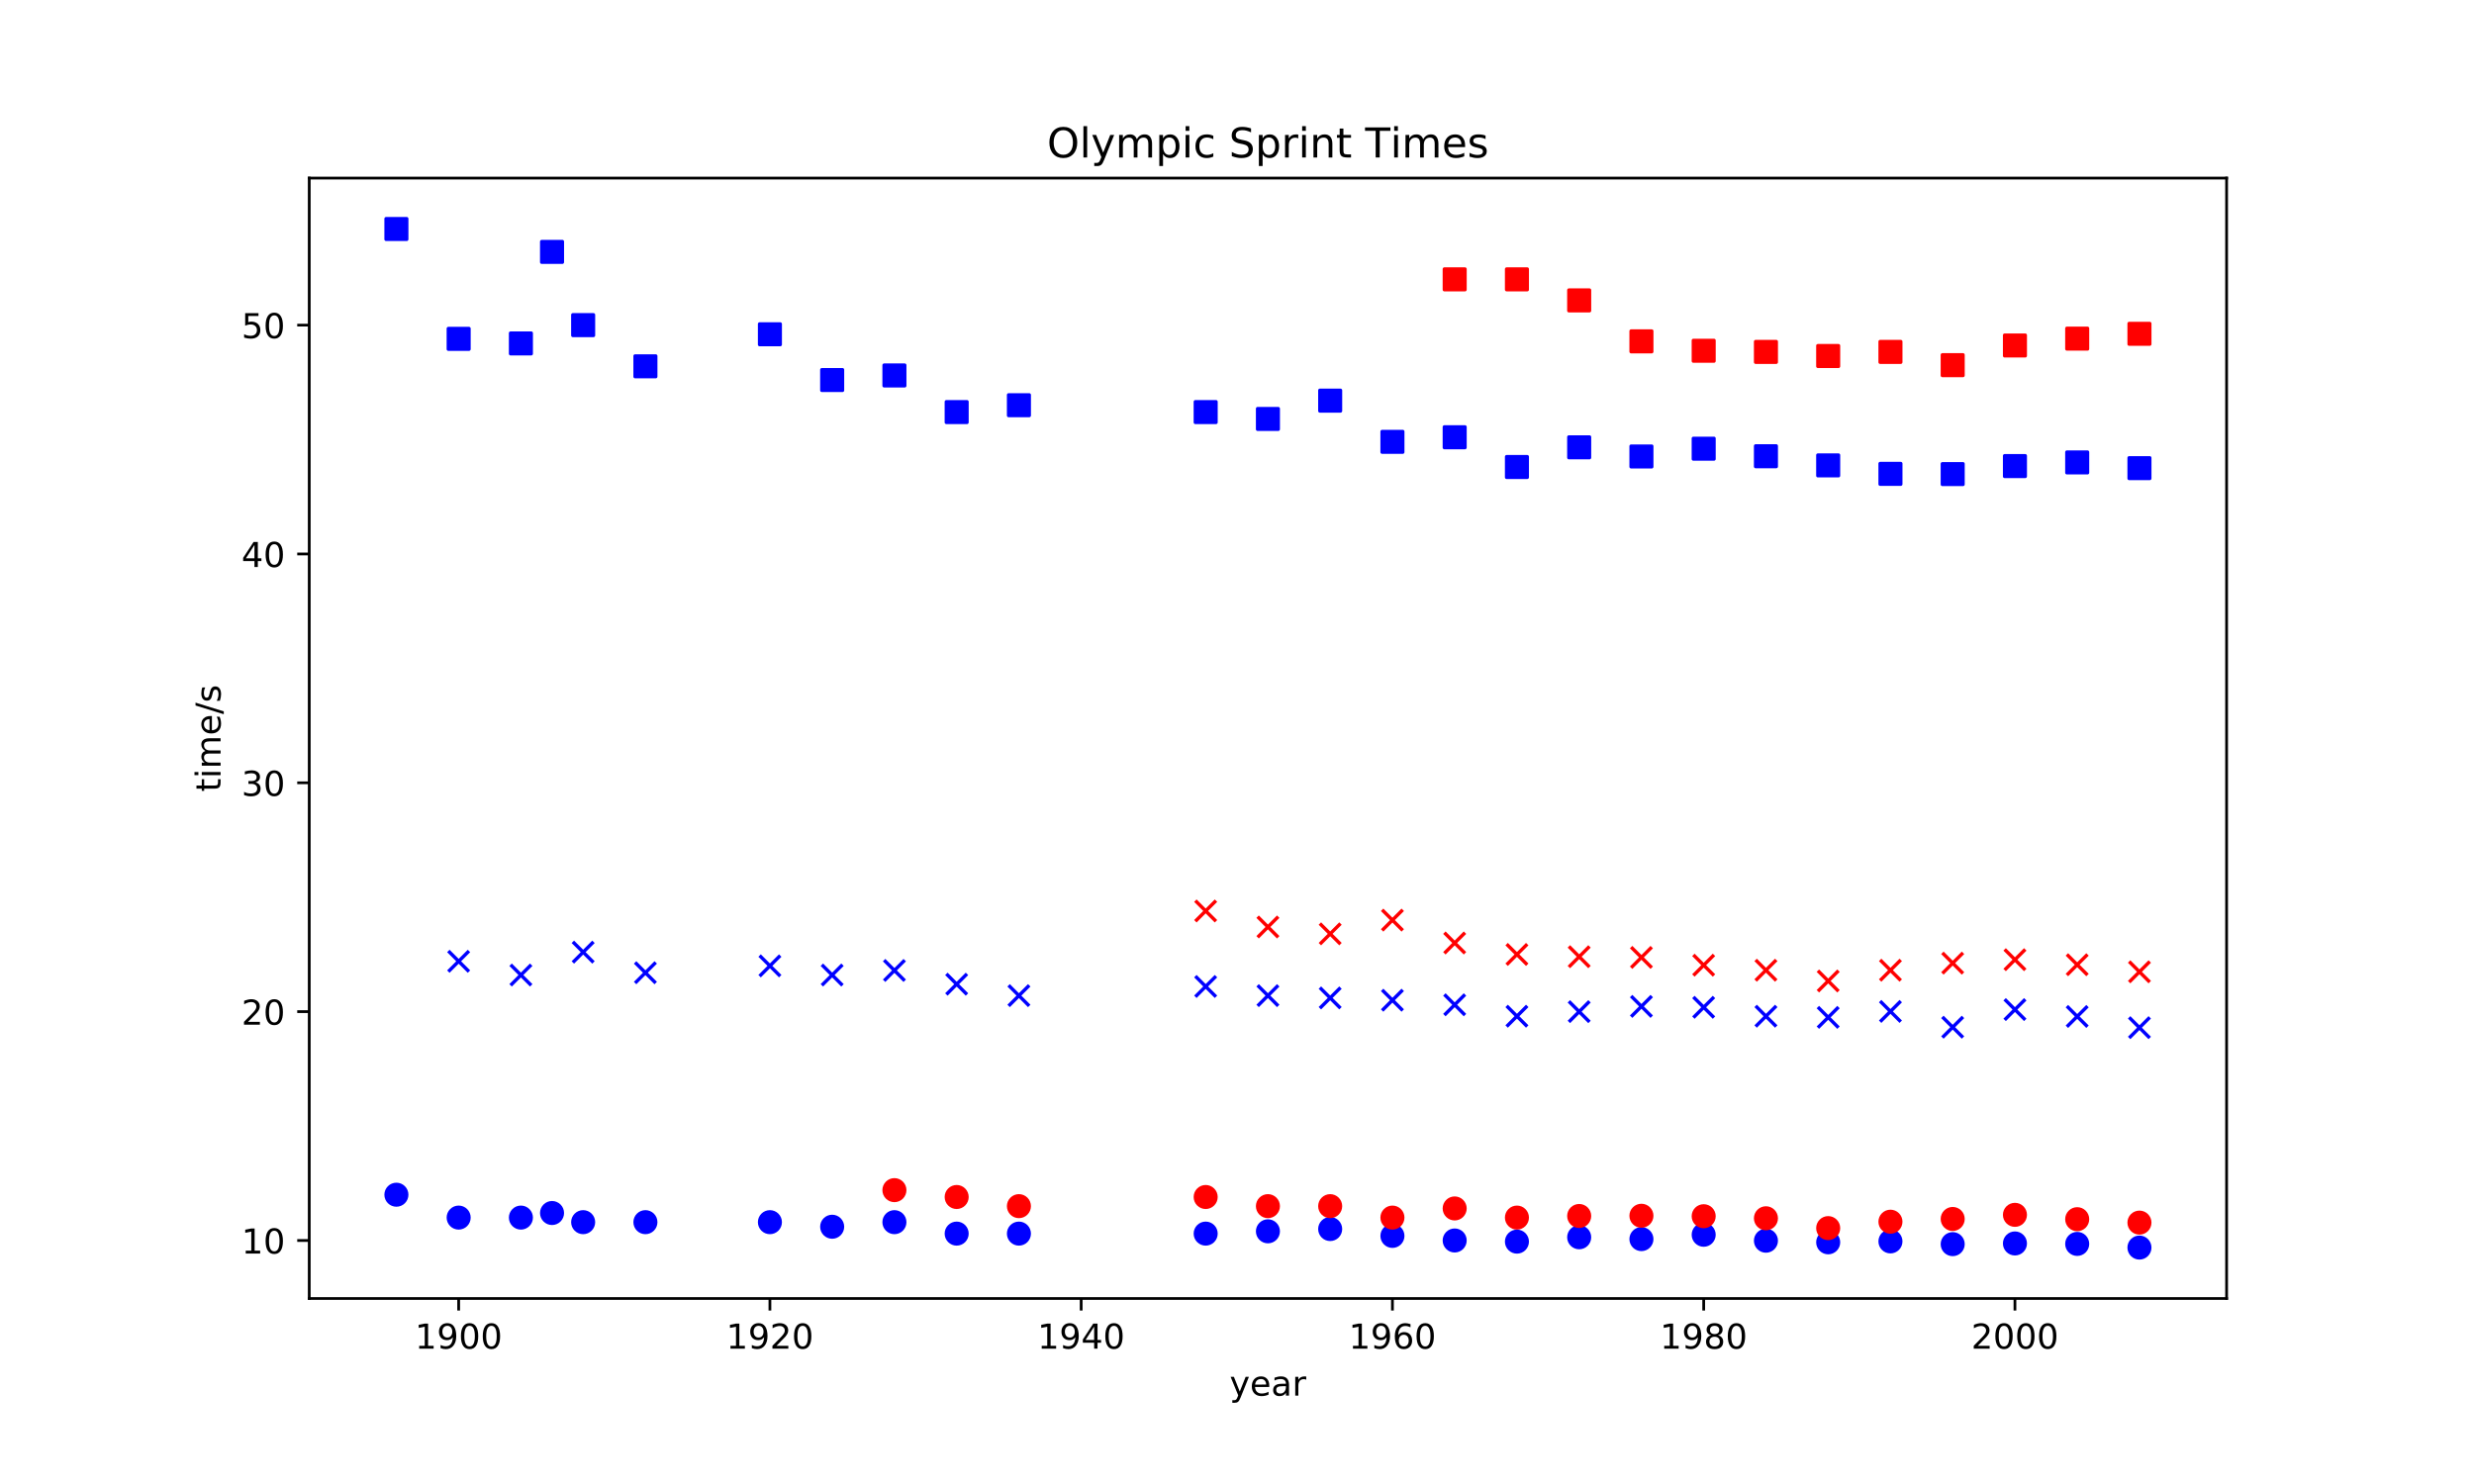 <?xml version="1.0" encoding="utf-8" standalone="no"?>
<!DOCTYPE svg PUBLIC "-//W3C//DTD SVG 1.1//EN"
  "http://www.w3.org/Graphics/SVG/1.1/DTD/svg11.dtd">
<!-- Created with matplotlib (https://matplotlib.org/) -->
<svg height="432pt" version="1.1" viewBox="0 0 720 432" width="720pt" xmlns="http://www.w3.org/2000/svg" xmlns:xlink="http://www.w3.org/1999/xlink">
 <defs>
  <style type="text/css">
*{stroke-linecap:butt;stroke-linejoin:round;}
  </style>
 </defs>
 <g id="figure_1">
  <g id="patch_1">
   <path d="M 0 432 
L 720 432 
L 720 0 
L 0 0 
z
" style="fill:none;"/>
  </g>
  <g id="axes_1">
   <g id="patch_2">
    <path d="M 90 378 
L 648 378 
L 648 51.84 
L 90 51.84 
z
" style="fill:none;"/>
   </g>
   <g id="matplotlib.axis_1">
    <g id="xtick_1">
     <g id="line2d_1">
      <defs>
       <path d="M 0 0 
L 0 3.5 
" id="m0f4056d525" style="stroke:#000000;stroke-width:0.8;"/>
      </defs>
      <g>
       <use style="stroke:#000000;stroke-width:0.8;" x="133.481" xlink:href="#m0f4056d525" y="378"/>
      </g>
     </g>
     <g id="text_1">
      <!-- 1900 -->
      <defs>
       <path d="M 12.406 8.297 
L 28.516 8.297 
L 28.516 63.922 
L 10.984 60.406 
L 10.984 69.391 
L 28.422 72.906 
L 38.281 72.906 
L 38.281 8.297 
L 54.391 8.297 
L 54.391 0 
L 12.406 0 
z
" id="DejaVuSans-49"/>
       <path d="M 10.984 1.516 
L 10.984 10.5 
Q 14.703 8.734 18.5 7.812 
Q 22.312 6.891 25.984 6.891 
Q 35.75 6.891 40.891 13.453 
Q 46.047 20.016 46.781 33.406 
Q 43.953 29.203 39.594 26.953 
Q 35.25 24.703 29.984 24.703 
Q 19.047 24.703 12.672 31.312 
Q 6.297 37.938 6.297 49.422 
Q 6.297 60.641 12.938 67.422 
Q 19.578 74.219 30.609 74.219 
Q 43.266 74.219 49.922 64.516 
Q 56.594 54.828 56.594 36.375 
Q 56.594 19.141 48.406 8.859 
Q 40.234 -1.422 26.422 -1.422 
Q 22.703 -1.422 18.891 -0.688 
Q 15.094 0.047 10.984 1.516 
z
M 30.609 32.422 
Q 37.25 32.422 41.125 36.953 
Q 45.016 41.5 45.016 49.422 
Q 45.016 57.281 41.125 61.844 
Q 37.25 66.406 30.609 66.406 
Q 23.969 66.406 20.094 61.844 
Q 16.219 57.281 16.219 49.422 
Q 16.219 41.5 20.094 36.953 
Q 23.969 32.422 30.609 32.422 
z
" id="DejaVuSans-57"/>
       <path d="M 31.781 66.406 
Q 24.172 66.406 20.328 58.906 
Q 16.5 51.422 16.5 36.375 
Q 16.5 21.391 20.328 13.891 
Q 24.172 6.391 31.781 6.391 
Q 39.453 6.391 43.281 13.891 
Q 47.125 21.391 47.125 36.375 
Q 47.125 51.422 43.281 58.906 
Q 39.453 66.406 31.781 66.406 
z
M 31.781 74.219 
Q 44.047 74.219 50.516 64.516 
Q 56.984 54.828 56.984 36.375 
Q 56.984 17.969 50.516 8.266 
Q 44.047 -1.422 31.781 -1.422 
Q 19.531 -1.422 13.062 8.266 
Q 6.594 17.969 6.594 36.375 
Q 6.594 54.828 13.062 64.516 
Q 19.531 74.219 31.781 74.219 
z
" id="DejaVuSans-48"/>
      </defs>
      <g transform="translate(120.756 392.598)scale(0.1 -0.1)">
       <use xlink:href="#DejaVuSans-49"/>
       <use x="63.623" xlink:href="#DejaVuSans-57"/>
       <use x="127.246" xlink:href="#DejaVuSans-48"/>
       <use x="190.869" xlink:href="#DejaVuSans-48"/>
      </g>
     </g>
    </g>
    <g id="xtick_2">
     <g id="line2d_2">
      <g>
       <use style="stroke:#000000;stroke-width:0.8;" x="224.065" xlink:href="#m0f4056d525" y="378"/>
      </g>
     </g>
     <g id="text_2">
      <!-- 1920 -->
      <defs>
       <path d="M 19.188 8.297 
L 53.609 8.297 
L 53.609 0 
L 7.328 0 
L 7.328 8.297 
Q 12.938 14.109 22.625 23.891 
Q 32.328 33.688 34.812 36.531 
Q 39.547 41.844 41.422 45.531 
Q 43.312 49.219 43.312 52.781 
Q 43.312 58.594 39.234 62.25 
Q 35.156 65.922 28.609 65.922 
Q 23.969 65.922 18.812 64.312 
Q 13.672 62.703 7.812 59.422 
L 7.812 69.391 
Q 13.766 71.781 18.938 73 
Q 24.125 74.219 28.422 74.219 
Q 39.75 74.219 46.484 68.547 
Q 53.219 62.891 53.219 53.422 
Q 53.219 48.922 51.531 44.891 
Q 49.859 40.875 45.406 35.406 
Q 44.188 33.984 37.641 27.219 
Q 31.109 20.453 19.188 8.297 
z
" id="DejaVuSans-50"/>
      </defs>
      <g transform="translate(211.34 392.598)scale(0.1 -0.1)">
       <use xlink:href="#DejaVuSans-49"/>
       <use x="63.623" xlink:href="#DejaVuSans-57"/>
       <use x="127.246" xlink:href="#DejaVuSans-50"/>
       <use x="190.869" xlink:href="#DejaVuSans-48"/>
      </g>
     </g>
    </g>
    <g id="xtick_3">
     <g id="line2d_3">
      <g>
       <use style="stroke:#000000;stroke-width:0.8;" x="314.649" xlink:href="#m0f4056d525" y="378"/>
      </g>
     </g>
     <g id="text_3">
      <!-- 1940 -->
      <defs>
       <path d="M 37.797 64.312 
L 12.891 25.391 
L 37.797 25.391 
z
M 35.203 72.906 
L 47.609 72.906 
L 47.609 25.391 
L 58.016 25.391 
L 58.016 17.188 
L 47.609 17.188 
L 47.609 0 
L 37.797 0 
L 37.797 17.188 
L 4.891 17.188 
L 4.891 26.703 
z
" id="DejaVuSans-52"/>
      </defs>
      <g transform="translate(301.924 392.598)scale(0.1 -0.1)">
       <use xlink:href="#DejaVuSans-49"/>
       <use x="63.623" xlink:href="#DejaVuSans-57"/>
       <use x="127.246" xlink:href="#DejaVuSans-52"/>
       <use x="190.869" xlink:href="#DejaVuSans-48"/>
      </g>
     </g>
    </g>
    <g id="xtick_4">
     <g id="line2d_4">
      <g>
       <use style="stroke:#000000;stroke-width:0.8;" x="405.234" xlink:href="#m0f4056d525" y="378"/>
      </g>
     </g>
     <g id="text_4">
      <!-- 1960 -->
      <defs>
       <path d="M 33.016 40.375 
Q 26.375 40.375 22.484 35.828 
Q 18.609 31.297 18.609 23.391 
Q 18.609 15.531 22.484 10.953 
Q 26.375 6.391 33.016 6.391 
Q 39.656 6.391 43.531 10.953 
Q 47.406 15.531 47.406 23.391 
Q 47.406 31.297 43.531 35.828 
Q 39.656 40.375 33.016 40.375 
z
M 52.594 71.297 
L 52.594 62.312 
Q 48.875 64.062 45.094 64.984 
Q 41.312 65.922 37.594 65.922 
Q 27.828 65.922 22.672 59.328 
Q 17.531 52.734 16.797 39.406 
Q 19.672 43.656 24.016 45.922 
Q 28.375 48.188 33.594 48.188 
Q 44.578 48.188 50.953 41.516 
Q 57.328 34.859 57.328 23.391 
Q 57.328 12.156 50.688 5.359 
Q 44.047 -1.422 33.016 -1.422 
Q 20.359 -1.422 13.672 8.266 
Q 6.984 17.969 6.984 36.375 
Q 6.984 53.656 15.188 63.938 
Q 23.391 74.219 37.203 74.219 
Q 40.922 74.219 44.703 73.484 
Q 48.484 72.75 52.594 71.297 
z
" id="DejaVuSans-54"/>
      </defs>
      <g transform="translate(392.509 392.598)scale(0.1 -0.1)">
       <use xlink:href="#DejaVuSans-49"/>
       <use x="63.623" xlink:href="#DejaVuSans-57"/>
       <use x="127.246" xlink:href="#DejaVuSans-54"/>
       <use x="190.869" xlink:href="#DejaVuSans-48"/>
      </g>
     </g>
    </g>
    <g id="xtick_5">
     <g id="line2d_5">
      <g>
       <use style="stroke:#000000;stroke-width:0.8;" x="495.818" xlink:href="#m0f4056d525" y="378"/>
      </g>
     </g>
     <g id="text_5">
      <!-- 1980 -->
      <defs>
       <path d="M 31.781 34.625 
Q 24.75 34.625 20.719 30.859 
Q 16.703 27.094 16.703 20.516 
Q 16.703 13.922 20.719 10.156 
Q 24.75 6.391 31.781 6.391 
Q 38.812 6.391 42.859 10.172 
Q 46.922 13.969 46.922 20.516 
Q 46.922 27.094 42.891 30.859 
Q 38.875 34.625 31.781 34.625 
z
M 21.922 38.812 
Q 15.578 40.375 12.031 44.719 
Q 8.5 49.078 8.5 55.328 
Q 8.5 64.062 14.719 69.141 
Q 20.953 74.219 31.781 74.219 
Q 42.672 74.219 48.875 69.141 
Q 55.078 64.062 55.078 55.328 
Q 55.078 49.078 51.531 44.719 
Q 48 40.375 41.703 38.812 
Q 48.828 37.156 52.797 32.312 
Q 56.781 27.484 56.781 20.516 
Q 56.781 9.906 50.312 4.234 
Q 43.844 -1.422 31.781 -1.422 
Q 19.734 -1.422 13.25 4.234 
Q 6.781 9.906 6.781 20.516 
Q 6.781 27.484 10.781 32.312 
Q 14.797 37.156 21.922 38.812 
z
M 18.312 54.391 
Q 18.312 48.734 21.844 45.562 
Q 25.391 42.391 31.781 42.391 
Q 38.141 42.391 41.719 45.562 
Q 45.312 48.734 45.312 54.391 
Q 45.312 60.062 41.719 63.234 
Q 38.141 66.406 31.781 66.406 
Q 25.391 66.406 21.844 63.234 
Q 18.312 60.062 18.312 54.391 
z
" id="DejaVuSans-56"/>
      </defs>
      <g transform="translate(483.093 392.598)scale(0.1 -0.1)">
       <use xlink:href="#DejaVuSans-49"/>
       <use x="63.623" xlink:href="#DejaVuSans-57"/>
       <use x="127.246" xlink:href="#DejaVuSans-56"/>
       <use x="190.869" xlink:href="#DejaVuSans-48"/>
      </g>
     </g>
    </g>
    <g id="xtick_6">
     <g id="line2d_6">
      <g>
       <use style="stroke:#000000;stroke-width:0.8;" x="586.403" xlink:href="#m0f4056d525" y="378"/>
      </g>
     </g>
     <g id="text_6">
      <!-- 2000 -->
      <g transform="translate(573.678 392.598)scale(0.1 -0.1)">
       <use xlink:href="#DejaVuSans-50"/>
       <use x="63.623" xlink:href="#DejaVuSans-48"/>
       <use x="127.246" xlink:href="#DejaVuSans-48"/>
       <use x="190.869" xlink:href="#DejaVuSans-48"/>
      </g>
     </g>
    </g>
    <g id="text_7">
     <!-- year -->
     <defs>
      <path d="M 32.172 -5.078 
Q 28.375 -14.844 24.75 -17.812 
Q 21.141 -20.797 15.094 -20.797 
L 7.906 -20.797 
L 7.906 -13.281 
L 13.188 -13.281 
Q 16.891 -13.281 18.938 -11.516 
Q 21 -9.766 23.484 -3.219 
L 25.094 0.875 
L 2.984 54.688 
L 12.5 54.688 
L 29.594 11.922 
L 46.688 54.688 
L 56.203 54.688 
z
" id="DejaVuSans-121"/>
      <path d="M 56.203 29.594 
L 56.203 25.203 
L 14.891 25.203 
Q 15.484 15.922 20.484 11.062 
Q 25.484 6.203 34.422 6.203 
Q 39.594 6.203 44.453 7.469 
Q 49.312 8.734 54.109 11.281 
L 54.109 2.781 
Q 49.266 0.734 44.188 -0.344 
Q 39.109 -1.422 33.891 -1.422 
Q 20.797 -1.422 13.156 6.188 
Q 5.516 13.812 5.516 26.812 
Q 5.516 40.234 12.766 48.109 
Q 20.016 56 32.328 56 
Q 43.359 56 49.781 48.891 
Q 56.203 41.797 56.203 29.594 
z
M 47.219 32.234 
Q 47.125 39.594 43.094 43.984 
Q 39.062 48.391 32.422 48.391 
Q 24.906 48.391 20.391 44.141 
Q 15.875 39.891 15.188 32.172 
z
" id="DejaVuSans-101"/>
      <path d="M 34.281 27.484 
Q 23.391 27.484 19.188 25 
Q 14.984 22.516 14.984 16.5 
Q 14.984 11.719 18.141 8.906 
Q 21.297 6.109 26.703 6.109 
Q 34.188 6.109 38.703 11.406 
Q 43.219 16.703 43.219 25.484 
L 43.219 27.484 
z
M 52.203 31.203 
L 52.203 0 
L 43.219 0 
L 43.219 8.297 
Q 40.141 3.328 35.547 0.953 
Q 30.953 -1.422 24.312 -1.422 
Q 15.922 -1.422 10.953 3.297 
Q 6 8.016 6 15.922 
Q 6 25.141 12.172 29.828 
Q 18.359 34.516 30.609 34.516 
L 43.219 34.516 
L 43.219 35.406 
Q 43.219 41.609 39.141 45 
Q 35.062 48.391 27.688 48.391 
Q 23 48.391 18.547 47.266 
Q 14.109 46.141 10.016 43.891 
L 10.016 52.203 
Q 14.938 54.109 19.578 55.047 
Q 24.219 56 28.609 56 
Q 40.484 56 46.344 49.844 
Q 52.203 43.703 52.203 31.203 
z
" id="DejaVuSans-97"/>
      <path d="M 41.109 46.297 
Q 39.594 47.172 37.812 47.578 
Q 36.031 48 33.891 48 
Q 26.266 48 22.188 43.047 
Q 18.109 38.094 18.109 28.812 
L 18.109 0 
L 9.078 0 
L 9.078 54.688 
L 18.109 54.688 
L 18.109 46.188 
Q 20.953 51.172 25.484 53.578 
Q 30.031 56 36.531 56 
Q 37.453 56 38.578 55.875 
Q 39.703 55.766 41.062 55.516 
z
" id="DejaVuSans-114"/>
     </defs>
     <g transform="translate(357.845 406.277)scale(0.1 -0.1)">
      <use xlink:href="#DejaVuSans-121"/>
      <use x="59.18" xlink:href="#DejaVuSans-101"/>
      <use x="120.703" xlink:href="#DejaVuSans-97"/>
      <use x="181.982" xlink:href="#DejaVuSans-114"/>
     </g>
    </g>
   </g>
   <g id="matplotlib.axis_2">
    <g id="ytick_1">
     <g id="line2d_7">
      <defs>
       <path d="M 0 0 
L -3.5 0 
" id="mde99c364ce" style="stroke:#000000;stroke-width:0.8;"/>
      </defs>
      <g>
       <use style="stroke:#000000;stroke-width:0.8;" x="90" xlink:href="#mde99c364ce" y="361.109"/>
      </g>
     </g>
     <g id="text_8">
      <!-- 10 -->
      <g transform="translate(70.275 364.909)scale(0.1 -0.1)">
       <use xlink:href="#DejaVuSans-49"/>
       <use x="63.623" xlink:href="#DejaVuSans-48"/>
      </g>
     </g>
    </g>
    <g id="ytick_2">
     <g id="line2d_8">
      <g>
       <use style="stroke:#000000;stroke-width:0.8;" x="90" xlink:href="#mde99c364ce" y="294.493"/>
      </g>
     </g>
     <g id="text_9">
      <!-- 20 -->
      <g transform="translate(70.275 298.292)scale(0.1 -0.1)">
       <use xlink:href="#DejaVuSans-50"/>
       <use x="63.623" xlink:href="#DejaVuSans-48"/>
      </g>
     </g>
    </g>
    <g id="ytick_3">
     <g id="line2d_9">
      <g>
       <use style="stroke:#000000;stroke-width:0.8;" x="90" xlink:href="#mde99c364ce" y="227.877"/>
      </g>
     </g>
     <g id="text_10">
      <!-- 30 -->
      <defs>
       <path d="M 40.578 39.312 
Q 47.656 37.797 51.625 33 
Q 55.609 28.219 55.609 21.188 
Q 55.609 10.406 48.188 4.484 
Q 40.766 -1.422 27.094 -1.422 
Q 22.516 -1.422 17.656 -0.516 
Q 12.797 0.391 7.625 2.203 
L 7.625 11.719 
Q 11.719 9.328 16.594 8.109 
Q 21.484 6.891 26.812 6.891 
Q 36.078 6.891 40.938 10.547 
Q 45.797 14.203 45.797 21.188 
Q 45.797 27.641 41.281 31.266 
Q 36.766 34.906 28.719 34.906 
L 20.219 34.906 
L 20.219 43.016 
L 29.109 43.016 
Q 36.375 43.016 40.234 45.922 
Q 44.094 48.828 44.094 54.297 
Q 44.094 59.906 40.109 62.906 
Q 36.141 65.922 28.719 65.922 
Q 24.656 65.922 20.016 65.031 
Q 15.375 64.156 9.812 62.312 
L 9.812 71.094 
Q 15.438 72.656 20.344 73.438 
Q 25.25 74.219 29.594 74.219 
Q 40.828 74.219 47.359 69.109 
Q 53.906 64.016 53.906 55.328 
Q 53.906 49.266 50.438 45.094 
Q 46.969 40.922 40.578 39.312 
z
" id="DejaVuSans-51"/>
      </defs>
      <g transform="translate(70.275 231.676)scale(0.1 -0.1)">
       <use xlink:href="#DejaVuSans-51"/>
       <use x="63.623" xlink:href="#DejaVuSans-48"/>
      </g>
     </g>
    </g>
    <g id="ytick_4">
     <g id="line2d_10">
      <g>
       <use style="stroke:#000000;stroke-width:0.8;" x="90" xlink:href="#mde99c364ce" y="161.261"/>
      </g>
     </g>
     <g id="text_11">
      <!-- 40 -->
      <g transform="translate(70.275 165.06)scale(0.1 -0.1)">
       <use xlink:href="#DejaVuSans-52"/>
       <use x="63.623" xlink:href="#DejaVuSans-48"/>
      </g>
     </g>
    </g>
    <g id="ytick_5">
     <g id="line2d_11">
      <g>
       <use style="stroke:#000000;stroke-width:0.8;" x="90" xlink:href="#mde99c364ce" y="94.644"/>
      </g>
     </g>
     <g id="text_12">
      <!-- 50 -->
      <defs>
       <path d="M 10.797 72.906 
L 49.516 72.906 
L 49.516 64.594 
L 19.828 64.594 
L 19.828 46.734 
Q 21.969 47.469 24.109 47.828 
Q 26.266 48.188 28.422 48.188 
Q 40.625 48.188 47.75 41.5 
Q 54.891 34.812 54.891 23.391 
Q 54.891 11.625 47.562 5.094 
Q 40.234 -1.422 26.906 -1.422 
Q 22.312 -1.422 17.547 -0.641 
Q 12.797 0.141 7.719 1.703 
L 7.719 11.625 
Q 12.109 9.234 16.797 8.062 
Q 21.484 6.891 26.703 6.891 
Q 35.156 6.891 40.078 11.328 
Q 45.016 15.766 45.016 23.391 
Q 45.016 31 40.078 35.438 
Q 35.156 39.891 26.703 39.891 
Q 22.75 39.891 18.812 39.016 
Q 14.891 38.141 10.797 36.281 
z
" id="DejaVuSans-53"/>
      </defs>
      <g transform="translate(70.275 98.444)scale(0.1 -0.1)">
       <use xlink:href="#DejaVuSans-53"/>
       <use x="63.623" xlink:href="#DejaVuSans-48"/>
      </g>
     </g>
    </g>
    <g id="text_13">
     <!-- time/s -->
     <defs>
      <path d="M 18.312 70.219 
L 18.312 54.688 
L 36.812 54.688 
L 36.812 47.703 
L 18.312 47.703 
L 18.312 18.016 
Q 18.312 11.328 20.141 9.422 
Q 21.969 7.516 27.594 7.516 
L 36.812 7.516 
L 36.812 0 
L 27.594 0 
Q 17.188 0 13.234 3.875 
Q 9.281 7.766 9.281 18.016 
L 9.281 47.703 
L 2.688 47.703 
L 2.688 54.688 
L 9.281 54.688 
L 9.281 70.219 
z
" id="DejaVuSans-116"/>
      <path d="M 9.422 54.688 
L 18.406 54.688 
L 18.406 0 
L 9.422 0 
z
M 9.422 75.984 
L 18.406 75.984 
L 18.406 64.594 
L 9.422 64.594 
z
" id="DejaVuSans-105"/>
      <path d="M 52 44.188 
Q 55.375 50.25 60.062 53.125 
Q 64.75 56 71.094 56 
Q 79.641 56 84.281 50.016 
Q 88.922 44.047 88.922 33.016 
L 88.922 0 
L 79.891 0 
L 79.891 32.719 
Q 79.891 40.578 77.094 44.375 
Q 74.312 48.188 68.609 48.188 
Q 61.625 48.188 57.562 43.547 
Q 53.516 38.922 53.516 30.906 
L 53.516 0 
L 44.484 0 
L 44.484 32.719 
Q 44.484 40.625 41.703 44.406 
Q 38.922 48.188 33.109 48.188 
Q 26.219 48.188 22.156 43.531 
Q 18.109 38.875 18.109 30.906 
L 18.109 0 
L 9.078 0 
L 9.078 54.688 
L 18.109 54.688 
L 18.109 46.188 
Q 21.188 51.219 25.484 53.609 
Q 29.781 56 35.688 56 
Q 41.656 56 45.828 52.969 
Q 50 49.953 52 44.188 
z
" id="DejaVuSans-109"/>
      <path d="M 25.391 72.906 
L 33.688 72.906 
L 8.297 -9.281 
L 0 -9.281 
z
" id="DejaVuSans-47"/>
      <path d="M 44.281 53.078 
L 44.281 44.578 
Q 40.484 46.531 36.375 47.5 
Q 32.281 48.484 27.875 48.484 
Q 21.188 48.484 17.844 46.438 
Q 14.5 44.391 14.5 40.281 
Q 14.5 37.156 16.891 35.375 
Q 19.281 33.594 26.516 31.984 
L 29.594 31.297 
Q 39.156 29.25 43.188 25.516 
Q 47.219 21.781 47.219 15.094 
Q 47.219 7.469 41.188 3.016 
Q 35.156 -1.422 24.609 -1.422 
Q 20.219 -1.422 15.453 -0.562 
Q 10.688 0.297 5.422 2 
L 5.422 11.281 
Q 10.406 8.688 15.234 7.391 
Q 20.062 6.109 24.812 6.109 
Q 31.156 6.109 34.562 8.281 
Q 37.984 10.453 37.984 14.406 
Q 37.984 18.062 35.516 20.016 
Q 33.062 21.969 24.703 23.781 
L 21.578 24.516 
Q 13.234 26.266 9.516 29.906 
Q 5.812 33.547 5.812 39.891 
Q 5.812 47.609 11.281 51.797 
Q 16.75 56 26.812 56 
Q 31.781 56 36.172 55.266 
Q 40.578 54.547 44.281 53.078 
z
" id="DejaVuSans-115"/>
     </defs>
     <g transform="translate(64.195 230.505)rotate(-90)scale(0.1 -0.1)">
      <use xlink:href="#DejaVuSans-116"/>
      <use x="39.209" xlink:href="#DejaVuSans-105"/>
      <use x="66.992" xlink:href="#DejaVuSans-109"/>
      <use x="164.404" xlink:href="#DejaVuSans-101"/>
      <use x="225.928" xlink:href="#DejaVuSans-47"/>
      <use x="259.619" xlink:href="#DejaVuSans-115"/>
     </g>
    </g>
   </g>
   <g id="line2d_12">
    <defs>
     <path d="M 0 3 
C 0.796 3 1.559 2.684 2.121 2.121 
C 2.684 1.559 3 0.796 3 0 
C 3 -0.796 2.684 -1.559 2.121 -2.121 
C 1.559 -2.684 0.796 -3 0 -3 
C -0.796 -3 -1.559 -2.684 -2.121 -2.121 
C -2.684 -1.559 -3 -0.796 -3 0 
C -3 0.796 -2.684 1.559 -2.121 2.121 
C -1.559 2.684 -0.796 3 0 3 
z
" id="m68aa878e41" style="stroke:#0000ff;"/>
    </defs>
    <g clip-path="url(#p5ae86b3e37)">
     <use style="fill:#0000ff;stroke:#0000ff;" x="115.364" xlink:href="#m68aa878e41" y="347.786"/>
    </g>
   </g>
   <g id="line2d_13">
    <g clip-path="url(#p5ae86b3e37)">
     <use style="fill:#0000ff;stroke:#0000ff;" x="133.481" xlink:href="#m68aa878e41" y="354.448"/>
    </g>
   </g>
   <g id="line2d_14">
    <g clip-path="url(#p5ae86b3e37)">
     <use style="fill:#0000ff;stroke:#0000ff;" x="151.597" xlink:href="#m68aa878e41" y="354.448"/>
    </g>
   </g>
   <g id="line2d_15">
    <g clip-path="url(#p5ae86b3e37)">
     <use style="fill:#0000ff;stroke:#0000ff;" x="160.656" xlink:href="#m68aa878e41" y="353.115"/>
    </g>
   </g>
   <g id="line2d_16">
    <g clip-path="url(#p5ae86b3e37)">
     <use style="fill:#0000ff;stroke:#0000ff;" x="169.714" xlink:href="#m68aa878e41" y="355.78"/>
    </g>
   </g>
   <g id="line2d_17">
    <g clip-path="url(#p5ae86b3e37)">
     <use style="fill:#0000ff;stroke:#0000ff;" x="187.831" xlink:href="#m68aa878e41" y="355.78"/>
    </g>
   </g>
   <g id="line2d_18">
    <g clip-path="url(#p5ae86b3e37)">
     <use style="fill:#0000ff;stroke:#0000ff;" x="224.065" xlink:href="#m68aa878e41" y="355.78"/>
    </g>
   </g>
   <g id="line2d_19">
    <g clip-path="url(#p5ae86b3e37)">
     <use style="fill:#0000ff;stroke:#0000ff;" x="242.182" xlink:href="#m68aa878e41" y="357.112"/>
    </g>
   </g>
   <g id="line2d_20">
    <g clip-path="url(#p5ae86b3e37)">
     <use style="fill:#0000ff;stroke:#0000ff;" x="260.299" xlink:href="#m68aa878e41" y="355.78"/>
    </g>
   </g>
   <g id="line2d_21">
    <g clip-path="url(#p5ae86b3e37)">
     <use style="fill:#0000ff;stroke:#0000ff;" x="278.416" xlink:href="#m68aa878e41" y="359.111"/>
    </g>
   </g>
   <g id="line2d_22">
    <g clip-path="url(#p5ae86b3e37)">
     <use style="fill:#0000ff;stroke:#0000ff;" x="296.532" xlink:href="#m68aa878e41" y="359.111"/>
    </g>
   </g>
   <g id="line2d_23">
    <g clip-path="url(#p5ae86b3e37)">
     <use style="fill:#0000ff;stroke:#0000ff;" x="350.883" xlink:href="#m68aa878e41" y="359.111"/>
    </g>
   </g>
   <g id="line2d_24">
    <g clip-path="url(#p5ae86b3e37)">
     <use style="fill:#0000ff;stroke:#0000ff;" x="369" xlink:href="#m68aa878e41" y="358.445"/>
    </g>
   </g>
   <g id="line2d_25">
    <g clip-path="url(#p5ae86b3e37)">
     <use style="fill:#0000ff;stroke:#0000ff;" x="387.117" xlink:href="#m68aa878e41" y="357.779"/>
    </g>
   </g>
   <g id="line2d_26">
    <g clip-path="url(#p5ae86b3e37)">
     <use style="fill:#0000ff;stroke:#0000ff;" x="405.234" xlink:href="#m68aa878e41" y="359.777"/>
    </g>
   </g>
   <g id="line2d_27">
    <g clip-path="url(#p5ae86b3e37)">
     <use style="fill:#0000ff;stroke:#0000ff;" x="423.351" xlink:href="#m68aa878e41" y="361.109"/>
    </g>
   </g>
   <g id="line2d_28">
    <g clip-path="url(#p5ae86b3e37)">
     <use style="fill:#0000ff;stroke:#0000ff;" x="441.468" xlink:href="#m68aa878e41" y="361.443"/>
    </g>
   </g>
   <g id="line2d_29">
    <g clip-path="url(#p5ae86b3e37)">
     <use style="fill:#0000ff;stroke:#0000ff;" x="459.584" xlink:href="#m68aa878e41" y="360.177"/>
    </g>
   </g>
   <g id="line2d_30">
    <g clip-path="url(#p5ae86b3e37)">
     <use style="fill:#0000ff;stroke:#0000ff;" x="477.701" xlink:href="#m68aa878e41" y="360.71"/>
    </g>
   </g>
   <g id="line2d_31">
    <g clip-path="url(#p5ae86b3e37)">
     <use style="fill:#0000ff;stroke:#0000ff;" x="495.818" xlink:href="#m68aa878e41" y="359.444"/>
    </g>
   </g>
   <g id="line2d_32">
    <g clip-path="url(#p5ae86b3e37)">
     <use style="fill:#0000ff;stroke:#0000ff;" x="513.935" xlink:href="#m68aa878e41" y="361.176"/>
    </g>
   </g>
   <g id="line2d_33">
    <g clip-path="url(#p5ae86b3e37)">
     <use style="fill:#0000ff;stroke:#0000ff;" x="532.052" xlink:href="#m68aa878e41" y="361.642"/>
    </g>
   </g>
   <g id="line2d_34">
    <g clip-path="url(#p5ae86b3e37)">
     <use style="fill:#0000ff;stroke:#0000ff;" x="550.169" xlink:href="#m68aa878e41" y="361.376"/>
    </g>
   </g>
   <g id="line2d_35">
    <g clip-path="url(#p5ae86b3e37)">
     <use style="fill:#0000ff;stroke:#0000ff;" x="568.286" xlink:href="#m68aa878e41" y="362.175"/>
    </g>
   </g>
   <g id="line2d_36">
    <g clip-path="url(#p5ae86b3e37)">
     <use style="fill:#0000ff;stroke:#0000ff;" x="586.403" xlink:href="#m68aa878e41" y="361.975"/>
    </g>
   </g>
   <g id="line2d_37">
    <g clip-path="url(#p5ae86b3e37)">
     <use style="fill:#0000ff;stroke:#0000ff;" x="604.519" xlink:href="#m68aa878e41" y="362.109"/>
    </g>
   </g>
   <g id="line2d_38">
    <g clip-path="url(#p5ae86b3e37)">
     <use style="fill:#0000ff;stroke:#0000ff;" x="622.636" xlink:href="#m68aa878e41" y="363.175"/>
    </g>
   </g>
   <g id="line2d_39">
    <defs>
     <path d="M 0 3 
C 0.796 3 1.559 2.684 2.121 2.121 
C 2.684 1.559 3 0.796 3 0 
C 3 -0.796 2.684 -1.559 2.121 -2.121 
C 1.559 -2.684 0.796 -3 0 -3 
C -0.796 -3 -1.559 -2.684 -2.121 -2.121 
C -2.684 -1.559 -3 -0.796 -3 0 
C -3 0.796 -2.684 1.559 -2.121 2.121 
C -1.559 2.684 -0.796 3 0 3 
z
" id="m6bfc9f130a" style="stroke:#ff0000;"/>
    </defs>
    <g clip-path="url(#p5ae86b3e37)">
     <use style="fill:#ff0000;stroke:#ff0000;" x="260.299" xlink:href="#m6bfc9f130a" y="346.454"/>
    </g>
   </g>
   <g id="line2d_40">
    <g clip-path="url(#p5ae86b3e37)">
     <use style="fill:#ff0000;stroke:#ff0000;" x="278.416" xlink:href="#m6bfc9f130a" y="348.452"/>
    </g>
   </g>
   <g id="line2d_41">
    <g clip-path="url(#p5ae86b3e37)">
     <use style="fill:#ff0000;stroke:#ff0000;" x="296.532" xlink:href="#m6bfc9f130a" y="351.117"/>
    </g>
   </g>
   <g id="line2d_42">
    <g clip-path="url(#p5ae86b3e37)">
     <use style="fill:#ff0000;stroke:#ff0000;" x="350.883" xlink:href="#m6bfc9f130a" y="348.452"/>
    </g>
   </g>
   <g id="line2d_43">
    <g clip-path="url(#p5ae86b3e37)">
     <use style="fill:#ff0000;stroke:#ff0000;" x="369" xlink:href="#m6bfc9f130a" y="351.117"/>
    </g>
   </g>
   <g id="line2d_44">
    <g clip-path="url(#p5ae86b3e37)">
     <use style="fill:#ff0000;stroke:#ff0000;" x="387.117" xlink:href="#m6bfc9f130a" y="351.117"/>
    </g>
   </g>
   <g id="line2d_45">
    <g clip-path="url(#p5ae86b3e37)">
     <use style="fill:#ff0000;stroke:#ff0000;" x="405.234" xlink:href="#m6bfc9f130a" y="354.448"/>
    </g>
   </g>
   <g id="line2d_46">
    <g clip-path="url(#p5ae86b3e37)">
     <use style="fill:#ff0000;stroke:#ff0000;" x="423.351" xlink:href="#m6bfc9f130a" y="351.783"/>
    </g>
   </g>
   <g id="line2d_47">
    <g clip-path="url(#p5ae86b3e37)">
     <use style="fill:#ff0000;stroke:#ff0000;" x="441.468" xlink:href="#m6bfc9f130a" y="354.448"/>
    </g>
   </g>
   <g id="line2d_48">
    <g clip-path="url(#p5ae86b3e37)">
     <use style="fill:#ff0000;stroke:#ff0000;" x="459.584" xlink:href="#m6bfc9f130a" y="353.981"/>
    </g>
   </g>
   <g id="line2d_49">
    <g clip-path="url(#p5ae86b3e37)">
     <use style="fill:#ff0000;stroke:#ff0000;" x="477.701" xlink:href="#m6bfc9f130a" y="353.915"/>
    </g>
   </g>
   <g id="line2d_50">
    <g clip-path="url(#p5ae86b3e37)">
     <use style="fill:#ff0000;stroke:#ff0000;" x="495.818" xlink:href="#m6bfc9f130a" y="354.048"/>
    </g>
   </g>
   <g id="line2d_51">
    <g clip-path="url(#p5ae86b3e37)">
     <use style="fill:#ff0000;stroke:#ff0000;" x="513.935" xlink:href="#m6bfc9f130a" y="354.648"/>
    </g>
   </g>
   <g id="line2d_52">
    <g clip-path="url(#p5ae86b3e37)">
     <use style="fill:#ff0000;stroke:#ff0000;" x="532.052" xlink:href="#m6bfc9f130a" y="357.512"/>
    </g>
   </g>
   <g id="line2d_53">
    <g clip-path="url(#p5ae86b3e37)">
     <use style="fill:#ff0000;stroke:#ff0000;" x="550.169" xlink:href="#m6bfc9f130a" y="355.647"/>
    </g>
   </g>
   <g id="line2d_54">
    <g clip-path="url(#p5ae86b3e37)">
     <use style="fill:#ff0000;stroke:#ff0000;" x="568.286" xlink:href="#m6bfc9f130a" y="354.848"/>
    </g>
   </g>
   <g id="line2d_55">
    <g clip-path="url(#p5ae86b3e37)">
     <use style="fill:#ff0000;stroke:#ff0000;" x="586.403" xlink:href="#m6bfc9f130a" y="353.648"/>
    </g>
   </g>
   <g id="line2d_56">
    <g clip-path="url(#p5ae86b3e37)">
     <use style="fill:#ff0000;stroke:#ff0000;" x="604.519" xlink:href="#m6bfc9f130a" y="354.914"/>
    </g>
   </g>
   <g id="line2d_57">
    <g clip-path="url(#p5ae86b3e37)">
     <use style="fill:#ff0000;stroke:#ff0000;" x="622.636" xlink:href="#m6bfc9f130a" y="355.913"/>
    </g>
   </g>
   <g id="line2d_58">
    <defs>
     <path d="M -3 3 
L 3 -3 
M -3 -3 
L 3 3 
" id="mfcc75183ae" style="stroke:#0000ff;"/>
    </defs>
    <g clip-path="url(#p5ae86b3e37)">
     <use style="fill:#0000ff;stroke:#0000ff;" x="133.481" xlink:href="#mfcc75183ae" y="279.838"/>
    </g>
   </g>
   <g id="line2d_59">
    <g clip-path="url(#p5ae86b3e37)">
     <use style="fill:#0000ff;stroke:#0000ff;" x="151.597" xlink:href="#mfcc75183ae" y="283.835"/>
    </g>
   </g>
   <g id="line2d_60">
    <g clip-path="url(#p5ae86b3e37)">
     <use style="fill:#0000ff;stroke:#0000ff;" x="169.714" xlink:href="#mfcc75183ae" y="277.173"/>
    </g>
   </g>
   <g id="line2d_61">
    <g clip-path="url(#p5ae86b3e37)">
     <use style="fill:#0000ff;stroke:#0000ff;" x="187.831" xlink:href="#mfcc75183ae" y="283.168"/>
    </g>
   </g>
   <g id="line2d_62">
    <g clip-path="url(#p5ae86b3e37)">
     <use style="fill:#0000ff;stroke:#0000ff;" x="224.065" xlink:href="#mfcc75183ae" y="281.17"/>
    </g>
   </g>
   <g id="line2d_63">
    <g clip-path="url(#p5ae86b3e37)">
     <use style="fill:#0000ff;stroke:#0000ff;" x="242.182" xlink:href="#mfcc75183ae" y="283.835"/>
    </g>
   </g>
   <g id="line2d_64">
    <g clip-path="url(#p5ae86b3e37)">
     <use style="fill:#0000ff;stroke:#0000ff;" x="260.299" xlink:href="#mfcc75183ae" y="282.502"/>
    </g>
   </g>
   <g id="line2d_65">
    <g clip-path="url(#p5ae86b3e37)">
     <use style="fill:#0000ff;stroke:#0000ff;" x="278.416" xlink:href="#mfcc75183ae" y="286.499"/>
    </g>
   </g>
   <g id="line2d_66">
    <g clip-path="url(#p5ae86b3e37)">
     <use style="fill:#0000ff;stroke:#0000ff;" x="296.532" xlink:href="#mfcc75183ae" y="289.83"/>
    </g>
   </g>
   <g id="line2d_67">
    <g clip-path="url(#p5ae86b3e37)">
     <use style="fill:#0000ff;stroke:#0000ff;" x="350.883" xlink:href="#mfcc75183ae" y="287.165"/>
    </g>
   </g>
   <g id="line2d_68">
    <g clip-path="url(#p5ae86b3e37)">
     <use style="fill:#0000ff;stroke:#0000ff;" x="369" xlink:href="#mfcc75183ae" y="289.83"/>
    </g>
   </g>
   <g id="line2d_69">
    <g clip-path="url(#p5ae86b3e37)">
     <use style="fill:#0000ff;stroke:#0000ff;" x="387.117" xlink:href="#mfcc75183ae" y="290.496"/>
    </g>
   </g>
   <g id="line2d_70">
    <g clip-path="url(#p5ae86b3e37)">
     <use style="fill:#0000ff;stroke:#0000ff;" x="405.234" xlink:href="#mfcc75183ae" y="291.162"/>
    </g>
   </g>
   <g id="line2d_71">
    <g clip-path="url(#p5ae86b3e37)">
     <use style="fill:#0000ff;stroke:#0000ff;" x="423.351" xlink:href="#mfcc75183ae" y="292.495"/>
    </g>
   </g>
   <g id="line2d_72">
    <g clip-path="url(#p5ae86b3e37)">
     <use style="fill:#0000ff;stroke:#0000ff;" x="441.468" xlink:href="#mfcc75183ae" y="295.825"/>
    </g>
   </g>
   <g id="line2d_73">
    <g clip-path="url(#p5ae86b3e37)">
     <use style="fill:#0000ff;stroke:#0000ff;" x="459.584" xlink:href="#mfcc75183ae" y="294.493"/>
    </g>
   </g>
   <g id="line2d_74">
    <g clip-path="url(#p5ae86b3e37)">
     <use style="fill:#0000ff;stroke:#0000ff;" x="477.701" xlink:href="#mfcc75183ae" y="292.961"/>
    </g>
   </g>
   <g id="line2d_75">
    <g clip-path="url(#p5ae86b3e37)">
     <use style="fill:#0000ff;stroke:#0000ff;" x="495.818" xlink:href="#mfcc75183ae" y="293.227"/>
    </g>
   </g>
   <g id="line2d_76">
    <g clip-path="url(#p5ae86b3e37)">
     <use style="fill:#0000ff;stroke:#0000ff;" x="513.935" xlink:href="#mfcc75183ae" y="295.825"/>
    </g>
   </g>
   <g id="line2d_77">
    <g clip-path="url(#p5ae86b3e37)">
     <use style="fill:#0000ff;stroke:#0000ff;" x="532.052" xlink:href="#mfcc75183ae" y="296.159"/>
    </g>
   </g>
   <g id="line2d_78">
    <g clip-path="url(#p5ae86b3e37)">
     <use style="fill:#0000ff;stroke:#0000ff;" x="550.169" xlink:href="#mfcc75183ae" y="294.427"/>
    </g>
   </g>
   <g id="line2d_79">
    <g clip-path="url(#p5ae86b3e37)">
     <use style="fill:#0000ff;stroke:#0000ff;" x="568.286" xlink:href="#mfcc75183ae" y="299.023"/>
    </g>
   </g>
   <g id="line2d_80">
    <g clip-path="url(#p5ae86b3e37)">
     <use style="fill:#0000ff;stroke:#0000ff;" x="586.403" xlink:href="#mfcc75183ae" y="293.894"/>
    </g>
   </g>
   <g id="line2d_81">
    <g clip-path="url(#p5ae86b3e37)">
     <use style="fill:#0000ff;stroke:#0000ff;" x="604.519" xlink:href="#mfcc75183ae" y="295.892"/>
    </g>
   </g>
   <g id="line2d_82">
    <g clip-path="url(#p5ae86b3e37)">
     <use style="fill:#0000ff;stroke:#0000ff;" x="622.636" xlink:href="#mfcc75183ae" y="299.156"/>
    </g>
   </g>
   <g id="line2d_83">
    <defs>
     <path d="M -3 3 
L 3 -3 
M -3 -3 
L 3 3 
" id="m659177211f" style="stroke:#ff0000;"/>
    </defs>
    <g clip-path="url(#p5ae86b3e37)">
     <use style="fill:#ff0000;stroke:#ff0000;" x="350.883" xlink:href="#m659177211f" y="265.182"/>
    </g>
   </g>
   <g id="line2d_84">
    <g clip-path="url(#p5ae86b3e37)">
     <use style="fill:#ff0000;stroke:#ff0000;" x="369" xlink:href="#m659177211f" y="269.845"/>
    </g>
   </g>
   <g id="line2d_85">
    <g clip-path="url(#p5ae86b3e37)">
     <use style="fill:#ff0000;stroke:#ff0000;" x="387.117" xlink:href="#m659177211f" y="271.844"/>
    </g>
   </g>
   <g id="line2d_86">
    <g clip-path="url(#p5ae86b3e37)">
     <use style="fill:#ff0000;stroke:#ff0000;" x="405.234" xlink:href="#m659177211f" y="267.847"/>
    </g>
   </g>
   <g id="line2d_87">
    <g clip-path="url(#p5ae86b3e37)">
     <use style="fill:#ff0000;stroke:#ff0000;" x="423.351" xlink:href="#m659177211f" y="274.508"/>
    </g>
   </g>
   <g id="line2d_88">
    <g clip-path="url(#p5ae86b3e37)">
     <use style="fill:#ff0000;stroke:#ff0000;" x="441.468" xlink:href="#m659177211f" y="277.839"/>
    </g>
   </g>
   <g id="line2d_89">
    <g clip-path="url(#p5ae86b3e37)">
     <use style="fill:#ff0000;stroke:#ff0000;" x="459.584" xlink:href="#m659177211f" y="278.505"/>
    </g>
   </g>
   <g id="line2d_90">
    <g clip-path="url(#p5ae86b3e37)">
     <use style="fill:#ff0000;stroke:#ff0000;" x="477.701" xlink:href="#m659177211f" y="278.705"/>
    </g>
   </g>
   <g id="line2d_91">
    <g clip-path="url(#p5ae86b3e37)">
     <use style="fill:#ff0000;stroke:#ff0000;" x="495.818" xlink:href="#m659177211f" y="280.97"/>
    </g>
   </g>
   <g id="line2d_92">
    <g clip-path="url(#p5ae86b3e37)">
     <use style="fill:#ff0000;stroke:#ff0000;" x="513.935" xlink:href="#m659177211f" y="282.436"/>
    </g>
   </g>
   <g id="line2d_93">
    <g clip-path="url(#p5ae86b3e37)">
     <use style="fill:#ff0000;stroke:#ff0000;" x="532.052" xlink:href="#m659177211f" y="285.567"/>
    </g>
   </g>
   <g id="line2d_94">
    <g clip-path="url(#p5ae86b3e37)">
     <use style="fill:#ff0000;stroke:#ff0000;" x="550.169" xlink:href="#m659177211f" y="282.436"/>
    </g>
   </g>
   <g id="line2d_95">
    <g clip-path="url(#p5ae86b3e37)">
     <use style="fill:#ff0000;stroke:#ff0000;" x="568.286" xlink:href="#m659177211f" y="280.371"/>
    </g>
   </g>
   <g id="line2d_96">
    <g clip-path="url(#p5ae86b3e37)">
     <use style="fill:#ff0000;stroke:#ff0000;" x="586.403" xlink:href="#m659177211f" y="279.371"/>
    </g>
   </g>
   <g id="line2d_97">
    <g clip-path="url(#p5ae86b3e37)">
     <use style="fill:#ff0000;stroke:#ff0000;" x="604.519" xlink:href="#m659177211f" y="280.837"/>
    </g>
   </g>
   <g id="line2d_98">
    <g clip-path="url(#p5ae86b3e37)">
     <use style="fill:#ff0000;stroke:#ff0000;" x="622.636" xlink:href="#m659177211f" y="282.902"/>
    </g>
   </g>
   <g id="line2d_99">
    <defs>
     <path d="M -3 3 
L 3 3 
L 3 -3 
L -3 -3 
z
" id="md1e440c466" style="stroke:#0000ff;stroke-linejoin:miter;"/>
    </defs>
    <g clip-path="url(#p5ae86b3e37)">
     <use style="fill:#0000ff;stroke:#0000ff;stroke-linejoin:miter;" x="115.364" xlink:href="#md1e440c466" y="66.665"/>
    </g>
   </g>
   <g id="line2d_100">
    <g clip-path="url(#p5ae86b3e37)">
     <use style="fill:#0000ff;stroke:#0000ff;stroke-linejoin:miter;" x="133.481" xlink:href="#md1e440c466" y="98.641"/>
    </g>
   </g>
   <g id="line2d_101">
    <g clip-path="url(#p5ae86b3e37)">
     <use style="fill:#0000ff;stroke:#0000ff;stroke-linejoin:miter;" x="151.597" xlink:href="#md1e440c466" y="99.974"/>
    </g>
   </g>
   <g id="line2d_102">
    <g clip-path="url(#p5ae86b3e37)">
     <use style="fill:#0000ff;stroke:#0000ff;stroke-linejoin:miter;" x="160.656" xlink:href="#md1e440c466" y="73.327"/>
    </g>
   </g>
   <g id="line2d_103">
    <g clip-path="url(#p5ae86b3e37)">
     <use style="fill:#0000ff;stroke:#0000ff;stroke-linejoin:miter;" x="169.714" xlink:href="#md1e440c466" y="94.644"/>
    </g>
   </g>
   <g id="line2d_104">
    <g clip-path="url(#p5ae86b3e37)">
     <use style="fill:#0000ff;stroke:#0000ff;stroke-linejoin:miter;" x="187.831" xlink:href="#md1e440c466" y="106.635"/>
    </g>
   </g>
   <g id="line2d_105">
    <g clip-path="url(#p5ae86b3e37)">
     <use style="fill:#0000ff;stroke:#0000ff;stroke-linejoin:miter;" x="224.065" xlink:href="#md1e440c466" y="97.309"/>
    </g>
   </g>
   <g id="line2d_106">
    <g clip-path="url(#p5ae86b3e37)">
     <use style="fill:#0000ff;stroke:#0000ff;stroke-linejoin:miter;" x="242.182" xlink:href="#md1e440c466" y="110.632"/>
    </g>
   </g>
   <g id="line2d_107">
    <g clip-path="url(#p5ae86b3e37)">
     <use style="fill:#0000ff;stroke:#0000ff;stroke-linejoin:miter;" x="260.299" xlink:href="#md1e440c466" y="109.3"/>
    </g>
   </g>
   <g id="line2d_108">
    <g clip-path="url(#p5ae86b3e37)">
     <use style="fill:#0000ff;stroke:#0000ff;stroke-linejoin:miter;" x="278.416" xlink:href="#md1e440c466" y="119.958"/>
    </g>
   </g>
   <g id="line2d_109">
    <g clip-path="url(#p5ae86b3e37)">
     <use style="fill:#0000ff;stroke:#0000ff;stroke-linejoin:miter;" x="296.532" xlink:href="#md1e440c466" y="117.96"/>
    </g>
   </g>
   <g id="line2d_110">
    <g clip-path="url(#p5ae86b3e37)">
     <use style="fill:#0000ff;stroke:#0000ff;stroke-linejoin:miter;" x="350.883" xlink:href="#md1e440c466" y="119.958"/>
    </g>
   </g>
   <g id="line2d_111">
    <g clip-path="url(#p5ae86b3e37)">
     <use style="fill:#0000ff;stroke:#0000ff;stroke-linejoin:miter;" x="369" xlink:href="#md1e440c466" y="121.957"/>
    </g>
   </g>
   <g id="line2d_112">
    <g clip-path="url(#p5ae86b3e37)">
     <use style="fill:#0000ff;stroke:#0000ff;stroke-linejoin:miter;" x="387.117" xlink:href="#md1e440c466" y="116.628"/>
    </g>
   </g>
   <g id="line2d_113">
    <g clip-path="url(#p5ae86b3e37)">
     <use style="fill:#0000ff;stroke:#0000ff;stroke-linejoin:miter;" x="405.234" xlink:href="#md1e440c466" y="128.619"/>
    </g>
   </g>
   <g id="line2d_114">
    <g clip-path="url(#p5ae86b3e37)">
     <use style="fill:#0000ff;stroke:#0000ff;stroke-linejoin:miter;" x="423.351" xlink:href="#md1e440c466" y="127.286"/>
    </g>
   </g>
   <g id="line2d_115">
    <g clip-path="url(#p5ae86b3e37)">
     <use style="fill:#0000ff;stroke:#0000ff;stroke-linejoin:miter;" x="441.468" xlink:href="#md1e440c466" y="135.946"/>
    </g>
   </g>
   <g id="line2d_116">
    <g clip-path="url(#p5ae86b3e37)">
     <use style="fill:#0000ff;stroke:#0000ff;stroke-linejoin:miter;" x="459.584" xlink:href="#md1e440c466" y="130.217"/>
    </g>
   </g>
   <g id="line2d_117">
    <g clip-path="url(#p5ae86b3e37)">
     <use style="fill:#0000ff;stroke:#0000ff;stroke-linejoin:miter;" x="477.701" xlink:href="#md1e440c466" y="132.882"/>
    </g>
   </g>
   <g id="line2d_118">
    <g clip-path="url(#p5ae86b3e37)">
     <use style="fill:#0000ff;stroke:#0000ff;stroke-linejoin:miter;" x="495.818" xlink:href="#md1e440c466" y="130.617"/>
    </g>
   </g>
   <g id="line2d_119">
    <g clip-path="url(#p5ae86b3e37)">
     <use style="fill:#0000ff;stroke:#0000ff;stroke-linejoin:miter;" x="513.935" xlink:href="#md1e440c466" y="132.815"/>
    </g>
   </g>
   <g id="line2d_120">
    <g clip-path="url(#p5ae86b3e37)">
     <use style="fill:#0000ff;stroke:#0000ff;stroke-linejoin:miter;" x="532.052" xlink:href="#md1e440c466" y="135.48"/>
    </g>
   </g>
   <g id="line2d_121">
    <g clip-path="url(#p5ae86b3e37)">
     <use style="fill:#0000ff;stroke:#0000ff;stroke-linejoin:miter;" x="550.169" xlink:href="#md1e440c466" y="137.945"/>
    </g>
   </g>
   <g id="line2d_122">
    <g clip-path="url(#p5ae86b3e37)">
     <use style="fill:#0000ff;stroke:#0000ff;stroke-linejoin:miter;" x="568.286" xlink:href="#md1e440c466" y="138.011"/>
    </g>
   </g>
   <g id="line2d_123">
    <g clip-path="url(#p5ae86b3e37)">
     <use style="fill:#0000ff;stroke:#0000ff;stroke-linejoin:miter;" x="586.403" xlink:href="#md1e440c466" y="135.68"/>
    </g>
   </g>
   <g id="line2d_124">
    <g clip-path="url(#p5ae86b3e37)">
     <use style="fill:#0000ff;stroke:#0000ff;stroke-linejoin:miter;" x="604.519" xlink:href="#md1e440c466" y="134.614"/>
    </g>
   </g>
   <g id="line2d_125">
    <g clip-path="url(#p5ae86b3e37)">
     <use style="fill:#0000ff;stroke:#0000ff;stroke-linejoin:miter;" x="622.636" xlink:href="#md1e440c466" y="136.279"/>
    </g>
   </g>
   <g id="line2d_126">
    <defs>
     <path d="M -3 3 
L 3 3 
L 3 -3 
L -3 -3 
z
" id="m22ae807a3d" style="stroke:#ff0000;stroke-linejoin:miter;"/>
    </defs>
    <g clip-path="url(#p5ae86b3e37)">
     <use style="fill:#ff0000;stroke:#ff0000;stroke-linejoin:miter;" x="423.351" xlink:href="#m22ae807a3d" y="81.321"/>
    </g>
   </g>
   <g id="line2d_127">
    <g clip-path="url(#p5ae86b3e37)">
     <use style="fill:#ff0000;stroke:#ff0000;stroke-linejoin:miter;" x="441.468" xlink:href="#m22ae807a3d" y="81.321"/>
    </g>
   </g>
   <g id="line2d_128">
    <g clip-path="url(#p5ae86b3e37)">
     <use style="fill:#ff0000;stroke:#ff0000;stroke-linejoin:miter;" x="459.584" xlink:href="#m22ae807a3d" y="87.45"/>
    </g>
   </g>
   <g id="line2d_129">
    <g clip-path="url(#p5ae86b3e37)">
     <use style="fill:#ff0000;stroke:#ff0000;stroke-linejoin:miter;" x="477.701" xlink:href="#m22ae807a3d" y="99.374"/>
    </g>
   </g>
   <g id="line2d_130">
    <g clip-path="url(#p5ae86b3e37)">
     <use style="fill:#ff0000;stroke:#ff0000;stroke-linejoin:miter;" x="495.818" xlink:href="#m22ae807a3d" y="102.105"/>
    </g>
   </g>
   <g id="line2d_131">
    <g clip-path="url(#p5ae86b3e37)">
     <use style="fill:#ff0000;stroke:#ff0000;stroke-linejoin:miter;" x="513.935" xlink:href="#m22ae807a3d" y="102.438"/>
    </g>
   </g>
   <g id="line2d_132">
    <g clip-path="url(#p5ae86b3e37)">
     <use style="fill:#ff0000;stroke:#ff0000;stroke-linejoin:miter;" x="532.052" xlink:href="#m22ae807a3d" y="103.637"/>
    </g>
   </g>
   <g id="line2d_133">
    <g clip-path="url(#p5ae86b3e37)">
     <use style="fill:#ff0000;stroke:#ff0000;stroke-linejoin:miter;" x="550.169" xlink:href="#m22ae807a3d" y="102.438"/>
    </g>
   </g>
   <g id="line2d_134">
    <g clip-path="url(#p5ae86b3e37)">
     <use style="fill:#ff0000;stroke:#ff0000;stroke-linejoin:miter;" x="568.286" xlink:href="#m22ae807a3d" y="106.302"/>
    </g>
   </g>
   <g id="line2d_135">
    <g clip-path="url(#p5ae86b3e37)">
     <use style="fill:#ff0000;stroke:#ff0000;stroke-linejoin:miter;" x="586.403" xlink:href="#m22ae807a3d" y="100.573"/>
    </g>
   </g>
   <g id="line2d_136">
    <g clip-path="url(#p5ae86b3e37)">
     <use style="fill:#ff0000;stroke:#ff0000;stroke-linejoin:miter;" x="604.519" xlink:href="#m22ae807a3d" y="98.575"/>
    </g>
   </g>
   <g id="line2d_137">
    <g clip-path="url(#p5ae86b3e37)">
     <use style="fill:#ff0000;stroke:#ff0000;stroke-linejoin:miter;" x="622.636" xlink:href="#m22ae807a3d" y="97.176"/>
    </g>
   </g>
   <g id="patch_3">
    <path d="M 90 378 
L 90 51.84 
" style="fill:none;stroke:#000000;stroke-linecap:square;stroke-linejoin:miter;stroke-width:0.8;"/>
   </g>
   <g id="patch_4">
    <path d="M 648 378 
L 648 51.84 
" style="fill:none;stroke:#000000;stroke-linecap:square;stroke-linejoin:miter;stroke-width:0.8;"/>
   </g>
   <g id="patch_5">
    <path d="M 90 378 
L 648 378 
" style="fill:none;stroke:#000000;stroke-linecap:square;stroke-linejoin:miter;stroke-width:0.8;"/>
   </g>
   <g id="patch_6">
    <path d="M 90 51.84 
L 648 51.84 
" style="fill:none;stroke:#000000;stroke-linecap:square;stroke-linejoin:miter;stroke-width:0.8;"/>
   </g>
   <g id="text_14">
    <!-- Olympic Sprint Times -->
    <defs>
     <path d="M 39.406 66.219 
Q 28.656 66.219 22.328 58.203 
Q 16.016 50.203 16.016 36.375 
Q 16.016 22.609 22.328 14.594 
Q 28.656 6.594 39.406 6.594 
Q 50.141 6.594 56.422 14.594 
Q 62.703 22.609 62.703 36.375 
Q 62.703 50.203 56.422 58.203 
Q 50.141 66.219 39.406 66.219 
z
M 39.406 74.219 
Q 54.734 74.219 63.906 63.938 
Q 73.094 53.656 73.094 36.375 
Q 73.094 19.141 63.906 8.859 
Q 54.734 -1.422 39.406 -1.422 
Q 24.031 -1.422 14.812 8.828 
Q 5.609 19.094 5.609 36.375 
Q 5.609 53.656 14.812 63.938 
Q 24.031 74.219 39.406 74.219 
z
" id="DejaVuSans-79"/>
     <path d="M 9.422 75.984 
L 18.406 75.984 
L 18.406 0 
L 9.422 0 
z
" id="DejaVuSans-108"/>
     <path d="M 18.109 8.203 
L 18.109 -20.797 
L 9.078 -20.797 
L 9.078 54.688 
L 18.109 54.688 
L 18.109 46.391 
Q 20.953 51.266 25.266 53.625 
Q 29.594 56 35.594 56 
Q 45.562 56 51.781 48.094 
Q 58.016 40.188 58.016 27.297 
Q 58.016 14.406 51.781 6.484 
Q 45.562 -1.422 35.594 -1.422 
Q 29.594 -1.422 25.266 0.953 
Q 20.953 3.328 18.109 8.203 
z
M 48.688 27.297 
Q 48.688 37.203 44.609 42.844 
Q 40.531 48.484 33.406 48.484 
Q 26.266 48.484 22.188 42.844 
Q 18.109 37.203 18.109 27.297 
Q 18.109 17.391 22.188 11.75 
Q 26.266 6.109 33.406 6.109 
Q 40.531 6.109 44.609 11.75 
Q 48.688 17.391 48.688 27.297 
z
" id="DejaVuSans-112"/>
     <path d="M 48.781 52.594 
L 48.781 44.188 
Q 44.969 46.297 41.141 47.344 
Q 37.312 48.391 33.406 48.391 
Q 24.656 48.391 19.812 42.844 
Q 14.984 37.312 14.984 27.297 
Q 14.984 17.281 19.812 11.734 
Q 24.656 6.203 33.406 6.203 
Q 37.312 6.203 41.141 7.25 
Q 44.969 8.297 48.781 10.406 
L 48.781 2.094 
Q 45.016 0.344 40.984 -0.531 
Q 36.969 -1.422 32.422 -1.422 
Q 20.062 -1.422 12.781 6.344 
Q 5.516 14.109 5.516 27.297 
Q 5.516 40.672 12.859 48.328 
Q 20.219 56 33.016 56 
Q 37.156 56 41.109 55.141 
Q 45.062 54.297 48.781 52.594 
z
" id="DejaVuSans-99"/>
     <path id="DejaVuSans-32"/>
     <path d="M 53.516 70.516 
L 53.516 60.891 
Q 47.906 63.578 42.922 64.891 
Q 37.938 66.219 33.297 66.219 
Q 25.25 66.219 20.875 63.094 
Q 16.5 59.969 16.5 54.203 
Q 16.5 49.359 19.406 46.891 
Q 22.312 44.438 30.422 42.922 
L 36.375 41.703 
Q 47.406 39.594 52.656 34.297 
Q 57.906 29 57.906 20.125 
Q 57.906 9.516 50.797 4.047 
Q 43.703 -1.422 29.984 -1.422 
Q 24.812 -1.422 18.969 -0.25 
Q 13.141 0.922 6.891 3.219 
L 6.891 13.375 
Q 12.891 10.016 18.656 8.297 
Q 24.422 6.594 29.984 6.594 
Q 38.422 6.594 43.016 9.906 
Q 47.609 13.234 47.609 19.391 
Q 47.609 24.75 44.312 27.781 
Q 41.016 30.812 33.5 32.328 
L 27.484 33.5 
Q 16.453 35.688 11.516 40.375 
Q 6.594 45.062 6.594 53.422 
Q 6.594 63.094 13.406 68.656 
Q 20.219 74.219 32.172 74.219 
Q 37.312 74.219 42.625 73.281 
Q 47.953 72.359 53.516 70.516 
z
" id="DejaVuSans-83"/>
     <path d="M 54.891 33.016 
L 54.891 0 
L 45.906 0 
L 45.906 32.719 
Q 45.906 40.484 42.875 44.328 
Q 39.844 48.188 33.797 48.188 
Q 26.516 48.188 22.312 43.547 
Q 18.109 38.922 18.109 30.906 
L 18.109 0 
L 9.078 0 
L 9.078 54.688 
L 18.109 54.688 
L 18.109 46.188 
Q 21.344 51.125 25.703 53.562 
Q 30.078 56 35.797 56 
Q 45.219 56 50.047 50.172 
Q 54.891 44.344 54.891 33.016 
z
" id="DejaVuSans-110"/>
     <path d="M -0.297 72.906 
L 61.375 72.906 
L 61.375 64.594 
L 35.5 64.594 
L 35.5 0 
L 25.594 0 
L 25.594 64.594 
L -0.297 64.594 
z
" id="DejaVuSans-84"/>
    </defs>
    <g transform="translate(304.729 45.84)scale(0.12 -0.12)">
     <use xlink:href="#DejaVuSans-79"/>
     <use x="78.711" xlink:href="#DejaVuSans-108"/>
     <use x="106.494" xlink:href="#DejaVuSans-121"/>
     <use x="165.674" xlink:href="#DejaVuSans-109"/>
     <use x="263.086" xlink:href="#DejaVuSans-112"/>
     <use x="326.562" xlink:href="#DejaVuSans-105"/>
     <use x="354.346" xlink:href="#DejaVuSans-99"/>
     <use x="409.326" xlink:href="#DejaVuSans-32"/>
     <use x="441.113" xlink:href="#DejaVuSans-83"/>
     <use x="504.59" xlink:href="#DejaVuSans-112"/>
     <use x="568.066" xlink:href="#DejaVuSans-114"/>
     <use x="609.18" xlink:href="#DejaVuSans-105"/>
     <use x="636.963" xlink:href="#DejaVuSans-110"/>
     <use x="700.342" xlink:href="#DejaVuSans-116"/>
     <use x="739.551" xlink:href="#DejaVuSans-32"/>
     <use x="771.338" xlink:href="#DejaVuSans-84"/>
     <use x="832.375" xlink:href="#DejaVuSans-105"/>
     <use x="860.158" xlink:href="#DejaVuSans-109"/>
     <use x="957.57" xlink:href="#DejaVuSans-101"/>
     <use x="1019.094" xlink:href="#DejaVuSans-115"/>
    </g>
   </g>
  </g>
 </g>
 <defs>
  <clipPath id="p5ae86b3e37">
   <rect height="326.16" width="558" x="90" y="51.84"/>
  </clipPath>
 </defs>
</svg>
